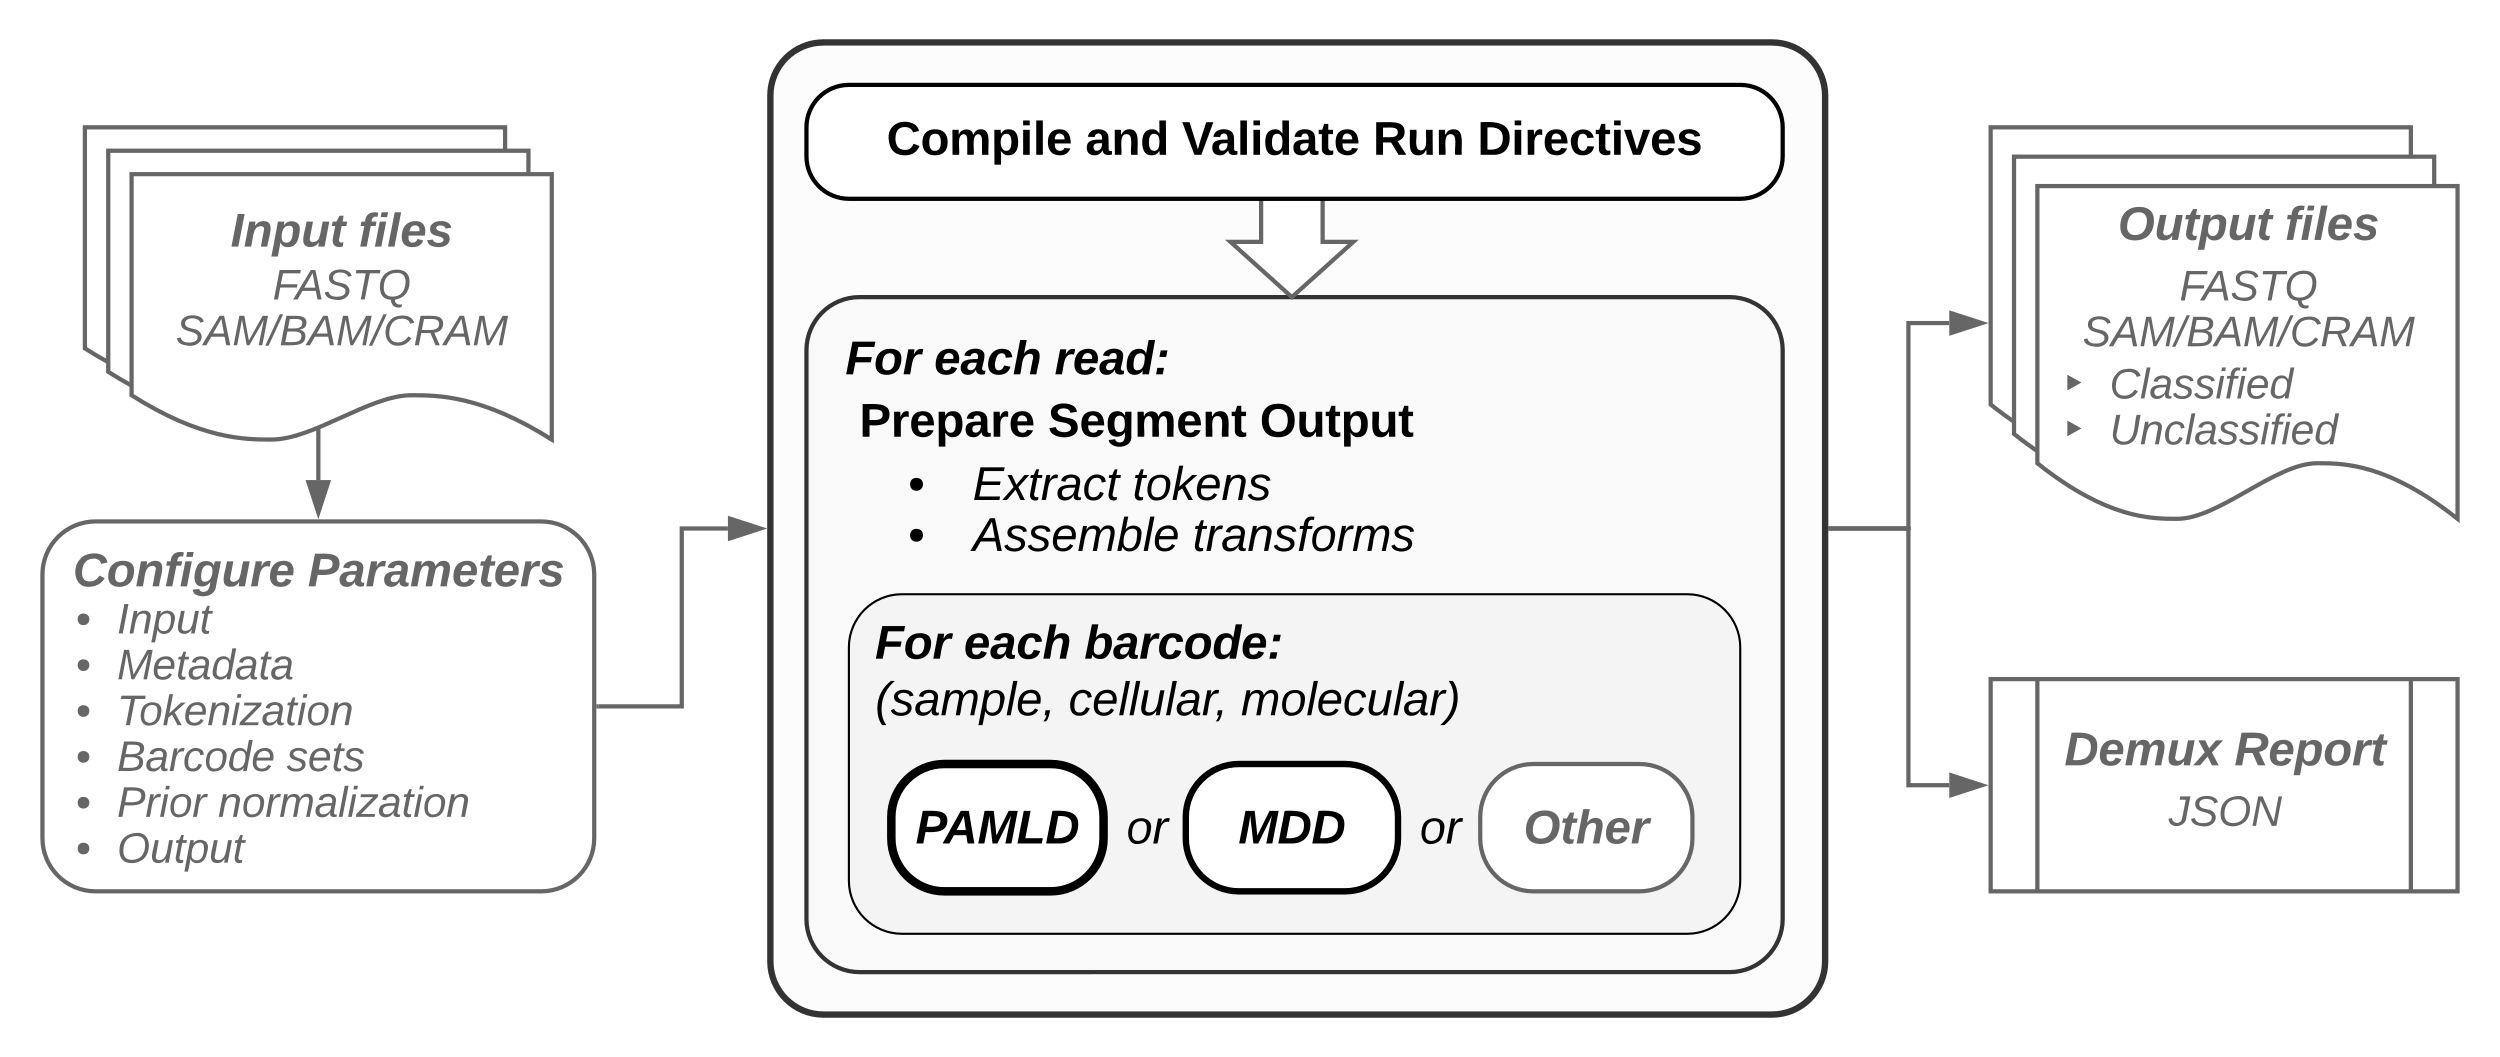 <svg xmlns="http://www.w3.org/2000/svg" xmlns:xlink="http://www.w3.org/1999/xlink" xmlns:lucid="lucid" width="1178" height="498.06"><g transform="translate(-400 -260)" lucid:page-tab-id="0_0"><path d="M763 305c0-13.8 11.2-25 25-25h447c13.8 0 25 11.2 25 25v408.06c0 13.8-11.2 25-25 25H788c-13.8 0-25-11.2-25-25z" stroke="#333" stroke-width="3" fill="#e5e5e5" fill-opacity=".1"/><path d="M780 425c0-13.8 11.2-25 25-25h410c13.8 0 25 11.2 25 25v268.06c0 13.8-11.2 25-25 25H805c-13.8 0-25-11.2-25-25z" stroke="#333" stroke-width="2" fill="#e5e5e5" fill-opacity=".1"/><use xlink:href="#a" transform="matrix(1,0,0,1,786,406) translate(0 30.378)"/><use xlink:href="#b" transform="matrix(1,0,0,1,786,406) translate(12.346 30.378)"/><use xlink:href="#c" transform="matrix(1,0,0,1,786,406) translate(54.198 30.378)"/><use xlink:href="#d" transform="matrix(1,0,0,1,786,406) translate(110.926 30.378)"/><path d="M800 565c0-13.8 11.2-25 25-25h370c13.8 0 25 11.2 25 25v110c0 13.8-11.2 25-25 25H825c-13.8 0-25-11.2-25-25z" stroke="#000" fill="#e5e5e5" fill-opacity=".2"/><use xlink:href="#e" transform="matrix(1,0,0,1,800,540) translate(0 30.378)"/><use xlink:href="#f" transform="matrix(1,0,0,1,800,540) translate(12.346 30.378)"/><use xlink:href="#c" transform="matrix(1,0,0,1,800,540) translate(54.198 30.378)"/><use xlink:href="#g" transform="matrix(1,0,0,1,800,540) translate(110.926 30.378)"/><use xlink:href="#h" transform="matrix(1,0,0,1,800,540) translate(0 57.044)"/><use xlink:href="#i" transform="matrix(1,0,0,1,800,540) translate(12.346 57.044)"/><use xlink:href="#j" transform="matrix(1,0,0,1,800,540) translate(103.519 57.044)"/><use xlink:href="#k" transform="matrix(1,0,0,1,800,540) translate(184.753 57.044)"/><path d="M440 320h198v125.05c-33.07-20.88-53.66-20.88-66.13-20.88-19.8 0-46.14 20.88-65.94 20.88-12.27 0-33.06 0-65.93-20.88z" stroke="#666" stroke-width="2" fill="#fff"/><path d="M451 331.03h198V456.1c-33.07-20.9-53.66-20.9-66.13-20.9-19.8 0-46.14 20.9-65.94 20.9-12.27 0-33.06 0-65.93-20.9z" stroke="#666" stroke-width="2" fill="#fff"/><path d="M462 342.07h198v125.05c-33.07-20.88-53.66-20.88-66.13-20.88-19.8 0-46.14 20.88-65.94 20.88-12.27 0-33.06 0-65.93-20.88z" stroke="#666" stroke-width="2" fill="#fff"/><use xlink:href="#l" transform="matrix(1,0,0,1,467,347.068) translate(41.685 29.144)"/><use xlink:href="#m" transform="matrix(1,0,0,1,467,347.068) translate(101.932 29.144)"/><use xlink:href="#n" transform="matrix(1,0,0,1,467,347.068) translate(61.472 54.033)"/><use xlink:href="#o" transform="matrix(1,0,0,1,467,347.068) translate(15.806 75.633)"/><path d="M550 463.1v23.1" stroke="#666" stroke-width="2" fill="none"/><path d="M551 463.14h-2v-.6l2-.85z" fill="#666"/><path d="M550 501.46l-4.64-14.26h9.28z" stroke="#666" stroke-width="2" fill="#666"/><path d="M420 530.7c0-13.8 11.2-25 25-25h210c13.8 0 25 11.2 25 25V655c0 13.8-11.2 25-25 25H445c-13.8 0-25-11.2-25-25z" stroke="#666" stroke-width="2" fill="#fff"/><use xlink:href="#p" transform="matrix(1,0,0,1,423.15,508.85) translate(11.167 27.428)"/><use xlink:href="#q" transform="matrix(1,0,0,1,423.15,508.85) translate(121.907 27.428)"/><use xlink:href="#r" transform="matrix(1,0,0,1,423.15,508.85) translate(12.5 49.65)"/><use xlink:href="#s" transform="matrix(1,0,0,1,423.15,508.85) translate(32 49.65)"/><use xlink:href="#r" transform="matrix(1,0,0,1,423.15,508.85) translate(12.5 71.25)"/><use xlink:href="#t" transform="matrix(1,0,0,1,423.15,508.85) translate(32 71.25)"/><use xlink:href="#r" transform="matrix(1,0,0,1,423.15,508.85) translate(12.5 92.85)"/><use xlink:href="#u" transform="matrix(1,0,0,1,423.15,508.85) translate(32 92.85)"/><use xlink:href="#r" transform="matrix(1,0,0,1,423.15,508.85) translate(12.5 114.45)"/><use xlink:href="#v" transform="matrix(1,0,0,1,423.15,508.85) translate(32 114.45)"/><use xlink:href="#w" transform="matrix(1,0,0,1,423.15,508.85) translate(111.944 114.45)"/><use xlink:href="#r" transform="matrix(1,0,0,1,423.15,508.85) translate(12.5 136.05)"/><use xlink:href="#x" transform="matrix(1,0,0,1,423.15,508.85) translate(32 136.05)"/><use xlink:href="#y" transform="matrix(1,0,0,1,423.15,508.85) translate(79.611 136.05)"/><use xlink:href="#r" transform="matrix(1,0,0,1,423.15,508.85) translate(12.5 157.65)"/><use xlink:href="#z" transform="matrix(1,0,0,1,423.15,508.85) translate(32 157.65)"/><path d="M1338 320h198v156.8c-33.07-26.2-53.66-26.2-66.13-26.2-19.8 0-46.14 26.2-65.94 26.2-12.27 0-33.06 0-65.93-26.2z" stroke="#666" stroke-width="2" fill="#fff"/><path d="M1349 333.83h198v156.8c-33.07-26.18-53.66-26.18-66.13-26.18-19.8 0-46.14 26.18-65.94 26.18-12.27 0-33.06 0-65.93-26.18z" stroke="#666" stroke-width="2" fill="#fff"/><path d="M1360 347.67h198v156.8c-33.07-26.2-53.66-26.2-66.13-26.2-19.8 0-46.14 26.2-65.94 26.2-12.27 0-33.06 0-65.93-26.2z" stroke="#666" stroke-width="2" fill="#fff"/><use xlink:href="#A" transform="matrix(1,0,0,1,1360,347.67) translate(37.957 25.378)"/><use xlink:href="#m" transform="matrix(1,0,0,1,1360,347.67) translate(116.66 25.378)"/><use xlink:href="#n" transform="matrix(1,0,0,1,1360,347.67) translate(66.972 53.9)"/><use xlink:href="#B" transform="matrix(1,0,0,1,1360,347.67) translate(21.306 75.5)"/><use xlink:href="#C" transform="matrix(1,0,0,1,1360,347.67) translate(11.111 100.1)"/><use xlink:href="#D" transform="matrix(1,0,0,1,1360,347.67) translate(34 100.1)"/><use xlink:href="#C" transform="matrix(1,0,0,1,1360,347.67) translate(11.111 121.7)"/><use xlink:href="#E" transform="matrix(1,0,0,1,1360,347.67) translate(34 121.7)"/><path d="M1338 580h220v100h-220z" stroke="#666" stroke-width="2" fill="#fff"/><path d="M1360 580v100m176-100v100" stroke="#666" stroke-width="2" fill="none"/><g><use xlink:href="#F" transform="matrix(1,0,0,1,1370.5,585) translate(2.259 35.628)"/><use xlink:href="#G" transform="matrix(1,0,0,1,1370.5,585) translate(82.383 35.628)"/><use xlink:href="#H" transform="matrix(1,0,0,1,1370.5,585) translate(51.361 64.15)"/></g><path d="M820 645c0-13.8 11.2-25 25-25h50c13.8 0 25 11.2 25 25v10c0 13.8-11.2 25-25 25h-50c-13.8 0-25-11.2-25-25z" stroke="#000" stroke-width="4" fill="#fff"/><g><use xlink:href="#I" transform="matrix(1,0,0,1,820,620) translate(11.451 37.444)"/></g><path d="M1262.5 509.03h36.75v-96.8h19.25" stroke="#666" stroke-width="2" fill="none"/><path d="M1262.53 510.03h-1.03v-2h1.03z" fill="#666"/><path d="M1333.76 412.23l-14.26 4.64v-9.27z" stroke="#666" stroke-width="2" fill="#666"/><path d="M920.54 629.02h40v47.34h-40z" stroke="#000" stroke-opacity="0" stroke-width="2" fill="#fff" fill-opacity="0"/><g><use xlink:href="#J" transform="matrix(1,0,0,1,925.538,634.023) translate(5.154 23.444)"/></g><path d="M1058.74 629.02h40v47.34h-40z" stroke="#000" stroke-opacity="0" stroke-width="2" fill="#fff" fill-opacity="0"/><g><use xlink:href="#J" transform="matrix(1,0,0,1,1063.739,634.023) translate(5.154 23.444)"/></g><path d="M1262.5 509.03h36.75V630h19.25" stroke="#666" stroke-width="2" fill="none"/><path d="M1262.53 510.03h-1.03v-2h1.03z" fill="#666"/><path d="M1333.76 630l-14.26 4.64v-9.28z" stroke="#666" stroke-width="2" fill="#666"/><path d="M958.74 645c0-13.8 11.2-25 25-25h50c13.8 0 25 11.2 25 25v10c0 13.8-11.2 25-25 25h-50c-13.8 0-25-11.2-25-25z" stroke="#000" stroke-width="3" fill="#fff"/><g><use xlink:href="#K" transform="matrix(1,0,0,1,958.739,620) translate(24.784 37.444)"/></g><path d="M1097.48 645c0-13.8 11.2-25 25-25h50c13.8 0 25 11.2 25 25v10c0 13.8-11.2 25-25 25h-50c-13.8 0-25-11.2-25-25z" stroke="#666" stroke-width="2" fill="#fff"/><g><use xlink:href="#L" transform="matrix(1,0,0,1,1097.478,620) translate(20.432 37.444)"/></g><path d="M800 440h271.67v93.48H800z" fill="#fff" fill-opacity="0"/><g><use xlink:href="#M" transform="matrix(1,0,0,1,805,445) translate(0 20.778)"/><use xlink:href="#N" transform="matrix(1,0,0,1,805,445) translate(88.827 20.778)"/><use xlink:href="#O" transform="matrix(1,0,0,1,805,445) translate(188.642 20.778)"/><use xlink:href="#P" transform="matrix(1,0,0,1,805,445) translate(22.778 50.594)"/><use xlink:href="#Q" transform="matrix(1,0,0,1,805,445) translate(53.333 50.594)"/><use xlink:href="#R" transform="matrix(1,0,0,1,805,445) translate(128.58 50.594)"/><use xlink:href="#P" transform="matrix(1,0,0,1,805,445) translate(22.778 74.594)"/><use xlink:href="#S" transform="matrix(1,0,0,1,805,445) translate(53.333 74.594)"/><use xlink:href="#T" transform="matrix(1,0,0,1,805,445) translate(156.914 74.594)"/></g><path d="M682 592.85h39.25v-83.82H743" stroke="#666" stroke-width="2" fill="none"/><path d="M682.03 593.85H681v-2h1.03z" fill="#666"/><path d="M758.27 509.03L744 513.67v-9.27z" stroke="#666" stroke-width="2" fill="#666"/><g><path d="M1023.22 340v33.96h14.47L1008.73 400l-28.95-26.04h14.46V340z" stroke="#666" stroke-width="2" fill="#fff"/></g><path d="M780 320c0-11.05 8.95-20 20-20h420c11.05 0 20 8.95 20 20v13.67c0 11.04-8.95 20-20 20H800c-11.05 0-20-8.96-20-20z" stroke="#000" stroke-width="2" fill="#fff"/><g><use xlink:href="#U" transform="matrix(1,0,0,1,780,300) translate(37.778 32.944)"/><use xlink:href="#V" transform="matrix(1,0,0,1,780,300) translate(131.42 32.944)"/><use xlink:href="#W" transform="matrix(1,0,0,1,780,300) translate(176.975 32.944)"/><use xlink:href="#X" transform="matrix(1,0,0,1,780,300) translate(266.975 32.944)"/><use xlink:href="#Y" transform="matrix(1,0,0,1,780,300) translate(316.173 32.944)"/></g><defs><path d="M98-208l-15 77h118l-8 40H76L58 0H6l48-248h174l-8 40H98" id="Z"/><path d="M124-194c51 0 84 22 84 74C207-44 167 4 94 4 43 4 11-23 11-74c0-74 41-120 113-120zM99-30c46 0 58-42 58-86 0-27-11-44-37-44-44 0-55 40-57 84-1 27 10 45 36 46" id="aa"/><path d="M84-151c13-25 34-51 72-40l-8 41C67-170 71-64 56 0H6l36-190h47" id="ab"/><g id="b"><use transform="matrix(0.062,0,0,0.062,0,0)" xlink:href="#Z"/><use transform="matrix(0.062,0,0,0.062,13.519,0)" xlink:href="#aa"/><use transform="matrix(0.062,0,0,0.062,27.037,0)" xlink:href="#ab"/></g><path d="M114-194c63-2 87 48 72 110H63c-3 28 1 55 31 54 21-1 32-13 37-29l44 13C160-14 137 4 91 4 41 4 11-22 11-73c0-71 33-119 103-121zm30 77c14-47-50-61-67-22-3 6-6 13-8 22h75" id="ac"/><path d="M166-52c-4 17 5 29 24 23l-3 27c-30 11-74 1-67-34C105-15 91 4 56 4 23 4 3-15 2-49c0-64 63-67 128-67 10-22 3-53-29-45-13 3-22 10-25 24l-46-5c5-64 156-77 153 0-1 33-11 60-17 90zM97-88c-44-9-64 57-19 57 31 0 42-28 47-57H97" id="ad"/><path d="M67-101c-8 29-7 73 27 71 23-2 32-16 39-37l48 9C170-19 141 4 91 4 36 4 7-28 12-86c6-75 61-124 140-103 26 7 40 29 43 59l-50 4c-1-20-9-34-29-34-35 0-41 29-49 59" id="ae"/><path d="M150-105c8-23 8-54-22-51-68 7-54 98-72 156H6l50-261h50L85-158c15-20 33-36 66-36 95 0 34 128 28 194h-49" id="af"/><g id="c"><use transform="matrix(0.062,0,0,0.062,0,0)" xlink:href="#ac"/><use transform="matrix(0.062,0,0,0.062,12.346,0)" xlink:href="#ad"/><use transform="matrix(0.062,0,0,0.062,24.691,0)" xlink:href="#ae"/><use transform="matrix(0.062,0,0,0.062,37.037,0)" xlink:href="#af"/></g><path d="M132-28C118-9 101 4 69 4 30 4 10-23 10-62c0-70 24-129 92-132 31-1 47 14 56 35l19-102h49L179 0h-49zM62-69c0 22 7 39 29 39 45-2 54-45 57-90 2-27-10-40-33-40-44 0-53 48-53 91" id="ag"/><path d="M41-132l10-50h51l-10 50H41zM16 0l9-49h51L66 0H16" id="ah"/><g id="d"><use transform="matrix(0.062,0,0,0.062,0,0)" xlink:href="#ab"/><use transform="matrix(0.062,0,0,0.062,8.642,0)" xlink:href="#ac"/><use transform="matrix(0.062,0,0,0.062,20.988,0)" xlink:href="#ad"/><use transform="matrix(0.062,0,0,0.062,33.333,0)" xlink:href="#ag"/><use transform="matrix(0.062,0,0,0.062,46.852,0)" xlink:href="#ah"/></g><g id="f"><use transform="matrix(0.062,0,0,0.062,0,0)" xlink:href="#Z"/><use transform="matrix(0.062,0,0,0.062,13.519,0)" xlink:href="#aa"/><use transform="matrix(0.062,0,0,0.062,27.037,0)" xlink:href="#ab"/></g><path d="M87-160c15-17 32-34 63-34 99 1 59 172-1 192-36 12-78 0-87-29L54 0H6l52-261h49zm71 38c0-24-5-37-29-37-46 0-55 46-57 89-1 25 12 40 35 40 44 0 51-50 51-92" id="ai"/><g id="g"><use transform="matrix(0.062,0,0,0.062,0,0)" xlink:href="#ai"/><use transform="matrix(0.062,0,0,0.062,13.519,0)" xlink:href="#ad"/><use transform="matrix(0.062,0,0,0.062,25.864,0)" xlink:href="#ab"/><use transform="matrix(0.062,0,0,0.062,34.506,0)" xlink:href="#ae"/><use transform="matrix(0.062,0,0,0.062,46.852,0)" xlink:href="#aa"/><use transform="matrix(0.062,0,0,0.062,60.37,0)" xlink:href="#ag"/><use transform="matrix(0.062,0,0,0.062,73.889,0)" xlink:href="#ac"/><use transform="matrix(0.062,0,0,0.062,86.235,0)" xlink:href="#ah"/></g><path d="M17-49c1-102 45-165 103-212h30C92-210 49-145 49-46 49 4 63 43 85 75H54C30 43 18 2 17-49" id="aj"/><path d="M55-144c13 50 104 24 104 88C159 21 15 23 1-39l26-10c6 40 102 42 102-4-13-50-104-23-104-87 0-71 143-71 148-8l-29 4c-5-35-85-37-89 0" id="ak"/><path d="M165-48c-4 18 1 34 23 27l-3 20c-29 8-62 0-52-35h-2C116-14 99 4 63 4 30 4 8-16 8-49c0-68 71-67 138-67 10-26 0-56-31-54-26 1-42 9-47 31l-32-5c8-67 160-71 144 15-5 28-9 54-15 81zM42-50c3 52 80 24 89-6 7-12 7-24 11-38-47 1-103-4-100 44" id="al"/><path d="M248-111c6-24 9-61-24-58-72 9-57 108-77 169h-31l26-142c3-37-50-30-64-10C52-115 50-51 37 0H6l36-190h30c-1 10-6 24-4 32 13-43 101-52 105 5 13-22 29-41 61-41 90 0 28 129 23 194h-31" id="am"/><path d="M67-162c32-53 139-36 121 50C175-51 163 2 97 4 68 4 52-11 42-31 38 6 28 39 22 75H-9l50-265h29c-1 10 0 20-3 28zm89 36c0-26-10-43-35-43-54 0-67 50-69 103-1 29 14 45 42 46 53 0 62-58 62-106" id="an"/><path d="M6 0l50-261h32L37 0H6" id="ao"/><path d="M111-194c62-3 86 47 72 106H45c-7 38 6 69 45 68 27-1 43-14 53-32l24 11C152-15 129 4 87 4 38 3 12-23 12-71c0-70 32-119 99-123zm44 81c14-66-71-72-95-28-4 8-8 17-11 28h106" id="ap"/><path d="M58-38C53-5 46 26 28 46H7C19 32 27 18 32 0H17l7-38h34" id="aq"/><g id="i"><use transform="matrix(0.062,0,0,0.062,0,0)" xlink:href="#aj"/><use transform="matrix(0.062,0,0,0.062,7.346,0)" xlink:href="#ak"/><use transform="matrix(0.062,0,0,0.062,18.457,0)" xlink:href="#al"/><use transform="matrix(0.062,0,0,0.062,30.802,0)" xlink:href="#am"/><use transform="matrix(0.062,0,0,0.062,49.259,0)" xlink:href="#an"/><use transform="matrix(0.062,0,0,0.062,61.605,0)" xlink:href="#ao"/><use transform="matrix(0.062,0,0,0.062,66.481,0)" xlink:href="#ap"/><use transform="matrix(0.062,0,0,0.062,78.827,0)" xlink:href="#aq"/></g><path d="M44-68c0 29 11 47 38 47 30 0 42-19 51-41l28 9C148-21 126 4 82 4 31 4 10-29 12-85c3-77 74-140 146-93 12 8 15 23 18 40l-31 5c-1-22-13-36-36-36-52 0-65 49-65 101" id="ar"/><path d="M67 3c-93-2-31-127-26-193h32L48-50c-3 39 53 32 70 12 30-34 30-101 43-152h32L157 0h-30c1-10 6-24 4-33-14 20-29 37-64 36" id="as"/><path d="M66-151c12-25 30-51 66-40l-6 26C45-176 58-65 38 0H6l36-190h30" id="at"/><g id="j"><use transform="matrix(0.062,0,0,0.062,0,0)" xlink:href="#ar"/><use transform="matrix(0.062,0,0,0.062,11.111,0)" xlink:href="#ap"/><use transform="matrix(0.062,0,0,0.062,23.457,0)" xlink:href="#ao"/><use transform="matrix(0.062,0,0,0.062,28.333,0)" xlink:href="#ao"/><use transform="matrix(0.062,0,0,0.062,33.21,0)" xlink:href="#as"/><use transform="matrix(0.062,0,0,0.062,45.556,0)" xlink:href="#ao"/><use transform="matrix(0.062,0,0,0.062,50.432,0)" xlink:href="#al"/><use transform="matrix(0.062,0,0,0.062,62.778,0)" xlink:href="#at"/><use transform="matrix(0.062,0,0,0.062,68.889,0)" xlink:href="#aq"/></g><path d="M30-147c31-64 166-65 159 27C183-49 158 1 86 4 9 8 1-88 30-147zM88-20c53 0 68-48 68-100 0-31-11-51-44-50-52 1-68 46-68 97 0 32 13 53 44 53" id="au"/><path d="M98-137C97-35 54 29-4 75h-31C23 23 67-41 67-140c0-50-15-89-37-121h31c24 32 36 73 37 124" id="av"/><g id="k"><use transform="matrix(0.062,0,0,0.062,0,0)" xlink:href="#am"/><use transform="matrix(0.062,0,0,0.062,18.457,0)" xlink:href="#au"/><use transform="matrix(0.062,0,0,0.062,30.802,0)" xlink:href="#ao"/><use transform="matrix(0.062,0,0,0.062,35.679,0)" xlink:href="#ap"/><use transform="matrix(0.062,0,0,0.062,48.025,0)" xlink:href="#ar"/><use transform="matrix(0.062,0,0,0.062,59.136,0)" xlink:href="#as"/><use transform="matrix(0.062,0,0,0.062,71.481,0)" xlink:href="#ao"/><use transform="matrix(0.062,0,0,0.062,76.358,0)" xlink:href="#al"/><use transform="matrix(0.062,0,0,0.062,88.704,0)" xlink:href="#at"/><use transform="matrix(0.062,0,0,0.062,96.049,0)" xlink:href="#av"/></g><path fill="#666" d="M6 0l48-248h52L58 0H6" id="aw"/><path fill="#666" d="M151-194c95 0 34 128 28 194h-49l25-134c0-29-45-25-59-9C67-111 69-48 56 0H6l36-190h47l-4 32c15-20 33-36 66-36" id="ax"/><path fill="#666" d="M156-122c2-23-7-37-28-37-47 0-58 44-58 89 0 24 12 40 36 40 43 0 47-49 50-92zM-8 75l50-265h48c0 10-3 24-3 30 22-50 127-45 121 29-6 73-21 135-92 135-29 0-46-14-55-35L41 75H-8" id="ay"/><path fill="#666" d="M69 3c-96 0-34-126-28-193h49L65-57c6 42 62 18 71-6 14-38 17-86 28-127h50L178 0h-47c0-11 4-26 3-33-14 20-30 37-65 36" id="az"/><path fill="#666" d="M72-63c-8 23 5 39 32 30L98-1C54 14 12-6 23-64l18-93H15l7-33h28l24-45h31l-8 45h35l-6 33H90" id="aA"/><g id="l"><use transform="matrix(0.062,0,0,0.062,0,0)" xlink:href="#aw"/><use transform="matrix(0.062,0,0,0.062,6.173,0)" xlink:href="#ax"/><use transform="matrix(0.062,0,0,0.062,19.691,0)" xlink:href="#ay"/><use transform="matrix(0.062,0,0,0.062,33.21,0)" xlink:href="#az"/><use transform="matrix(0.062,0,0,0.062,46.728,0)" xlink:href="#aA"/></g><path fill="#666" d="M93-157L62 0H13l31-157H16l6-33h28c2-54 40-81 100-68l-6 32c-29-8-44 9-45 36h38l-7 33H93" id="aB"/><path fill="#666" d="M50-224l7-37h49l-7 37H50zM6 0l37-190h49L55 0H6" id="aC"/><path fill="#666" d="M6 0l51-261h49L55 0H6" id="aD"/><path fill="#666" d="M114-194c63-2 87 48 72 110H63c-3 28 1 55 31 54 21-1 32-13 37-29l44 13C160-14 137 4 91 4 41 4 11-22 11-73c0-71 33-119 103-121zm30 77c14-47-50-61-67-22-3 6-6 13-8 22h75" id="aE"/><path fill="#666" d="M144-137c-1-29-70-35-71-2 16 41 103 10 103 80C176 9 79 16 32-9 18-17 9-31 4-48l44-6c3 32 80 36 82 1-15-42-103-11-103-82 0-77 157-79 161-8" id="aF"/><g id="m"><use transform="matrix(0.062,0,0,0.062,0,0)" xlink:href="#aB"/><use transform="matrix(0.062,0,0,0.062,7.346,0)" xlink:href="#aC"/><use transform="matrix(0.062,0,0,0.062,13.519,0)" xlink:href="#aD"/><use transform="matrix(0.062,0,0,0.062,19.691,0)" xlink:href="#aE"/><use transform="matrix(0.062,0,0,0.062,32.037,0)" xlink:href="#aF"/></g><path fill="#666" d="M87-220l-18 92h140l-5 28H64L45 0H11l48-248h178l-5 28H87" id="aG"/><path fill="#666" d="M187 0l-14-72H61L19 0h-37l149-248h38L221 0h-34zm-19-99l-22-123L76-99h92" id="aH"/><path fill="#666" d="M194-120c59 52 2 134-86 124-53-6-90-18-98-63l31-7c8 30 29 43 70 43 46 0 84-17 71-62-32-43-135-20-137-98-3-89 178-90 191-16l-30 9c-8-48-127-53-127 5 0 53 81 35 115 65" id="aI"/><path fill="#666" d="M151-220L108 0H75l42-220H32l6-28h203l-5 28h-85" id="aJ"/><path fill="#666" d="M24-61C-1-165 59-251 163-251c67 1 105 36 105 101 0 88-46 140-124 152 2 33 24 47 60 39l-3 23c-50 15-89-11-89-61-46-3-79-26-88-64zm210-73c6-55-18-91-72-90-77 1-111 51-111 125 0 49 24 75 73 75 72 0 103-45 110-110" id="aK"/><g id="n"><use transform="matrix(0.056,0,0,0.056,0,0)" xlink:href="#aG"/><use transform="matrix(0.056,0,0,0.056,10.667,0)" xlink:href="#aH"/><use transform="matrix(0.056,0,0,0.056,24,0)" xlink:href="#aI"/><use transform="matrix(0.056,0,0,0.056,37.333,0)" xlink:href="#aJ"/><use transform="matrix(0.056,0,0,0.056,49.5,0)" xlink:href="#aK"/></g><path fill="#666" d="M222 0l43-216c-8 16-17 34-26 49L143 0h-22L81-216 41 0H11l48-248h42l38 208 116-208h45L252 0h-30" id="aL"/><path fill="#666" d="M-20 4l123-265h28L8 4h-28" id="aM"/><path fill="#666" d="M219-77C219 17 104-2 11 0l48-248c73 2 169-15 169 57 0 38-24 54-60 60 29 5 51 21 51 54zm-26-111c0-44-62-31-105-33l-16 79c55 0 121 9 121-46zm-7 110c-1-49-69-36-119-38L50-27c61-1 137 12 136-51" id="aN"/><path fill="#666" d="M125-24c46 0 70-25 89-51l25 16C214-24 183 4 123 4 8 4-5-146 60-208c32-50 158-61 191-5 5 7 9 14 11 22l-32 10c-9-28-33-43-69-43-74 0-108 51-108 125 0 46 24 75 72 75" id="aO"/><path fill="#666" d="M249-183c0 48-29 72-75 77L221 0h-36l-43-103H65L45 0H11l48-248c83 2 190-17 190 65zm-34 3c0-55-74-39-127-41l-18 92c63-1 145 13 145-51" id="aP"/><g id="o"><use transform="matrix(0.056,0,0,0.056,0,0)" xlink:href="#aI"/><use transform="matrix(0.056,0,0,0.056,13.333,0)" xlink:href="#aH"/><use transform="matrix(0.056,0,0,0.056,26.667,0)" xlink:href="#aL"/><use transform="matrix(0.056,0,0,0.056,43.278,0)" xlink:href="#aM"/><use transform="matrix(0.056,0,0,0.056,48.833,0)" xlink:href="#aN"/><use transform="matrix(0.056,0,0,0.056,62.167,0)" xlink:href="#aH"/><use transform="matrix(0.056,0,0,0.056,75.5,0)" xlink:href="#aL"/><use transform="matrix(0.056,0,0,0.056,92.111,0)" xlink:href="#aM"/><use transform="matrix(0.056,0,0,0.056,97.667,0)" xlink:href="#aO"/><use transform="matrix(0.056,0,0,0.056,112.056,0)" xlink:href="#aP"/><use transform="matrix(0.056,0,0,0.056,126.444,0)" xlink:href="#aH"/><use transform="matrix(0.056,0,0,0.056,139.778,0)" xlink:href="#aL"/></g><path fill="#666" d="M161-211c-63 0-91 46-91 110 0 39 17 65 58 64 38-1 60-20 74-45l40 20C220-23 184 0 125 4 9 13-10-144 57-208c33-50 166-62 196-1 4 8 9 18 11 27l-48 12c-6-24-25-41-55-41" id="aQ"/><path fill="#666" d="M124-194c51 0 84 22 84 74C207-44 167 4 94 4 43 4 11-23 11-74c0-74 41-120 113-120zM99-30c46 0 58-42 58-86 0-27-11-44-37-44-44 0-55 40-57 84-1 27 10 45 36 46" id="aR"/><path fill="#666" d="M45-171c29-32 103-29 114 14 2-11 5-23 8-33h47L176-2c-3 70-92 96-155 64C9 56 1 42-1 25l50-5c2 28 48 27 63 11 13-13 20-45 21-66-13 20-30 35-62 36-87 3-60-134-26-172zM94-35c41-3 55-43 55-86 0-24-12-39-35-39-43 0-51 48-51 90 0 22 9 37 31 35" id="aS"/><path fill="#666" d="M84-151c13-25 34-51 72-40l-8 41C67-170 71-64 56 0H6l36-190h47" id="aT"/><g id="p"><use transform="matrix(0.062,0,0,0.062,0,0)" xlink:href="#aQ"/><use transform="matrix(0.062,0,0,0.062,15.988,0)" xlink:href="#aR"/><use transform="matrix(0.062,0,0,0.062,29.506,0)" xlink:href="#ax"/><use transform="matrix(0.062,0,0,0.062,43.025,0)" xlink:href="#aB"/><use transform="matrix(0.062,0,0,0.062,50.37,0)" xlink:href="#aC"/><use transform="matrix(0.062,0,0,0.062,56.543,0)" xlink:href="#aS"/><use transform="matrix(0.062,0,0,0.062,70.062,0)" xlink:href="#az"/><use transform="matrix(0.062,0,0,0.062,83.58,0)" xlink:href="#aT"/><use transform="matrix(0.062,0,0,0.062,92.222,0)" xlink:href="#aE"/></g><path fill="#666" d="M241-173c-1 82-78 91-166 86L58 0H6l48-248c87 0 188-12 187 75zm-53 2c0-43-48-36-90-36l-15 80c50 0 105 7 105-44" id="aU"/><path fill="#666" d="M166-52c-4 17 5 29 24 23l-3 27c-30 11-74 1-67-34C105-15 91 4 56 4 23 4 3-15 2-49c0-64 63-67 128-67 10-22 3-53-29-45-13 3-22 10-25 24l-46-5c5-64 156-77 153 0-1 33-11 60-17 90zM97-88c-44-9-64 57-19 57 31 0 42-28 47-57H97" id="aV"/><path fill="#666" d="M255-194c90 0 29 129 24 194h-49l25-136c-7-39-53-14-60 9-12 38-18 85-28 127h-49l25-136c2-29-39-23-50-7C69-108 68-47 56 0H6l36-190h48c-1 10-6 24-4 32 12-20 27-36 57-36s46 15 50 41c14-21 29-41 62-41" id="aW"/><g id="q"><use transform="matrix(0.062,0,0,0.062,0,0)" xlink:href="#aU"/><use transform="matrix(0.062,0,0,0.062,14.815,0)" xlink:href="#aV"/><use transform="matrix(0.062,0,0,0.062,27.16,0)" xlink:href="#aT"/><use transform="matrix(0.062,0,0,0.062,35.802,0)" xlink:href="#aV"/><use transform="matrix(0.062,0,0,0.062,48.148,0)" xlink:href="#aW"/><use transform="matrix(0.062,0,0,0.062,67.901,0)" xlink:href="#aE"/><use transform="matrix(0.062,0,0,0.062,80.247,0)" xlink:href="#aA"/><use transform="matrix(0.062,0,0,0.062,87.593,0)" xlink:href="#aE"/><use transform="matrix(0.062,0,0,0.062,99.938,0)" xlink:href="#aT"/><use transform="matrix(0.062,0,0,0.062,108.58,0)" xlink:href="#aF"/></g><path fill="#666" d="M65-168c29 0 50 18 50 48S94-70 65-70c-30 0-48-21-48-50s19-48 48-48" id="aX"/><use transform="matrix(0.056,0,0,0.056,0,0)" xlink:href="#aX" id="r"/><path fill="#666" d="M14 0l48-248h34L48 0H14" id="aY"/><path fill="#666" d="M67-158c22-48 132-52 116 29L158 0h-32l25-140c3-38-53-32-70-12C52-117 51-52 38 0H6l36-190h30" id="aZ"/><path fill="#666" d="M67-162c32-53 139-36 121 50C175-51 163 2 97 4 68 4 52-11 42-31 38 6 28 39 22 75H-9l50-265h29c-1 10 0 20-3 28zm89 36c0-26-10-43-35-43-54 0-67 50-69 103-1 29 14 45 42 46 53 0 62-58 62-106" id="ba"/><path fill="#666" d="M67 3c-93-2-31-127-26-193h32L48-50c-3 39 53 32 70 12 30-34 30-101 43-152h32L157 0h-30c1-10 6-24 4-33-14 20-29 37-64 36" id="bb"/><path fill="#666" d="M51-54c-9 22 5 41 31 30L79-1C43 14 10-4 19-52l22-115H19l5-23h22l19-43h21l-9 43h35l-4 23H73" id="bc"/><g id="s"><use transform="matrix(0.056,0,0,0.056,0,0)" xlink:href="#aY"/><use transform="matrix(0.056,0,0,0.056,5.556,0)" xlink:href="#aZ"/><use transform="matrix(0.056,0,0,0.056,16.667,0)" xlink:href="#ba"/><use transform="matrix(0.056,0,0,0.056,27.778,0)" xlink:href="#bb"/><use transform="matrix(0.056,0,0,0.056,38.889,0)" xlink:href="#bc"/></g><path fill="#666" d="M111-194c62-3 86 47 72 106H45c-7 38 6 69 45 68 27-1 43-14 53-32l24 11C152-15 129 4 87 4 38 3 12-23 12-71c0-70 32-119 99-123zm44 81c14-66-71-72-95-28-4 8-8 17-11 28h106" id="bd"/><path fill="#666" d="M165-48c-4 18 1 34 23 27l-3 20c-29 8-62 0-52-35h-2C116-14 99 4 63 4 30 4 8-16 8-49c0-68 71-67 138-67 10-26 0-56-31-54-26 1-42 9-47 31l-32-5c8-67 160-71 144 15-5 28-9 54-15 81zM42-50c3 52 80 24 89-6 7-12 7-24 11-38-47 1-103-4-100 44" id="be"/><path fill="#666" d="M133-28C103 26-5 8 13-77c13-62 24-115 90-117 29-1 46 15 56 35l19-102h32L160 0h-30zM45-64c-2 27 10 43 35 43 54-1 69-50 69-103 0-29-15-46-42-46-53-1-58 58-62 106" id="bf"/><g id="t"><use transform="matrix(0.056,0,0,0.056,0,0)" xlink:href="#aL"/><use transform="matrix(0.056,0,0,0.056,16.611,0)" xlink:href="#bd"/><use transform="matrix(0.056,0,0,0.056,27.722,0)" xlink:href="#bc"/><use transform="matrix(0.056,0,0,0.056,33.278,0)" xlink:href="#be"/><use transform="matrix(0.056,0,0,0.056,44.389,0)" xlink:href="#bf"/><use transform="matrix(0.056,0,0,0.056,55.5,0)" xlink:href="#be"/><use transform="matrix(0.056,0,0,0.056,66.611,0)" xlink:href="#bc"/><use transform="matrix(0.056,0,0,0.056,72.167,0)" xlink:href="#be"/></g><path fill="#666" d="M30-147c31-64 166-65 159 27C183-49 158 1 86 4 9 8 1-88 30-147zM88-20c53 0 68-48 68-100 0-31-11-51-44-50-52 1-68 46-68 97 0 32 13 53 44 53" id="bg"/><path fill="#666" d="M127 0L80-88 50-66 37 0H6l51-261h31L57-100l99-90h39l-93 82L161 0h-34" id="bh"/><path fill="#666" d="M50-231l6-30h32l-6 30H50zM6 0l37-190h31L37 0H6" id="bi"/><path fill="#666" d="M-8 0l5-24 140-142H31l5-24h145l-5 24L36-24h119l-5 24H-8" id="bj"/><g id="u"><use transform="matrix(0.056,0,0,0.056,0,0)" xlink:href="#aJ"/><use transform="matrix(0.056,0,0,0.056,10.333,0)" xlink:href="#bg"/><use transform="matrix(0.056,0,0,0.056,21.444,0)" xlink:href="#bh"/><use transform="matrix(0.056,0,0,0.056,31.444,0)" xlink:href="#bd"/><use transform="matrix(0.056,0,0,0.056,42.556,0)" xlink:href="#aZ"/><use transform="matrix(0.056,0,0,0.056,53.667,0)" xlink:href="#bi"/><use transform="matrix(0.056,0,0,0.056,58.056,0)" xlink:href="#bj"/><use transform="matrix(0.056,0,0,0.056,68.056,0)" xlink:href="#be"/><use transform="matrix(0.056,0,0,0.056,79.167,0)" xlink:href="#bc"/><use transform="matrix(0.056,0,0,0.056,84.722,0)" xlink:href="#bi"/><use transform="matrix(0.056,0,0,0.056,89.111,0)" xlink:href="#bg"/><use transform="matrix(0.056,0,0,0.056,100.222,0)" xlink:href="#aZ"/></g><path fill="#666" d="M66-151c12-25 30-51 66-40l-6 26C45-176 58-65 38 0H6l36-190h30" id="bk"/><path fill="#666" d="M44-68c0 29 11 47 38 47 30 0 42-19 51-41l28 9C148-21 126 4 82 4 31 4 10-29 12-85c3-77 74-140 146-93 12 8 15 23 18 40l-31 5c-1-22-13-36-36-36-52 0-65 49-65 101" id="bl"/><g id="v"><use transform="matrix(0.056,0,0,0.056,0,0)" xlink:href="#aN"/><use transform="matrix(0.056,0,0,0.056,13.333,0)" xlink:href="#be"/><use transform="matrix(0.056,0,0,0.056,24.444,0)" xlink:href="#bk"/><use transform="matrix(0.056,0,0,0.056,31.056,0)" xlink:href="#bl"/><use transform="matrix(0.056,0,0,0.056,41.056,0)" xlink:href="#bg"/><use transform="matrix(0.056,0,0,0.056,52.167,0)" xlink:href="#bf"/><use transform="matrix(0.056,0,0,0.056,63.278,0)" xlink:href="#bd"/></g><path fill="#666" d="M55-144c13 50 104 24 104 88C159 21 15 23 1-39l26-10c6 40 102 42 102-4-13-50-104-23-104-87 0-71 143-71 148-8l-29 4c-5-35-85-37-89 0" id="bm"/><g id="w"><use transform="matrix(0.056,0,0,0.056,0,0)" xlink:href="#bm"/><use transform="matrix(0.056,0,0,0.056,10,0)" xlink:href="#bd"/><use transform="matrix(0.056,0,0,0.056,21.111,0)" xlink:href="#bc"/><use transform="matrix(0.056,0,0,0.056,26.667,0)" xlink:href="#bm"/></g><path fill="#666" d="M238-179c0 84-86 86-175 82L45 0H11l48-248c82 0 179-12 179 69zm-34 1c0-53-64-42-116-43l-19 98c63 0 135 9 135-55" id="bn"/><g id="x"><use transform="matrix(0.056,0,0,0.056,0,0)" xlink:href="#bn"/><use transform="matrix(0.056,0,0,0.056,13.333,0)" xlink:href="#bk"/><use transform="matrix(0.056,0,0,0.056,19.944,0)" xlink:href="#bi"/><use transform="matrix(0.056,0,0,0.056,24.333,0)" xlink:href="#bg"/><use transform="matrix(0.056,0,0,0.056,35.444,0)" xlink:href="#bk"/></g><path fill="#666" d="M248-111c6-24 9-61-24-58-72 9-57 108-77 169h-31l26-142c3-37-50-30-64-10C52-115 50-51 37 0H6l36-190h30c-1 10-6 24-4 32 13-43 101-52 105 5 13-22 29-41 61-41 90 0 28 129 23 194h-31" id="bo"/><path fill="#666" d="M6 0l50-261h32L37 0H6" id="bp"/><g id="y"><use transform="matrix(0.056,0,0,0.056,0,0)" xlink:href="#aZ"/><use transform="matrix(0.056,0,0,0.056,11.111,0)" xlink:href="#bg"/><use transform="matrix(0.056,0,0,0.056,22.222,0)" xlink:href="#bk"/><use transform="matrix(0.056,0,0,0.056,28.833,0)" xlink:href="#bo"/><use transform="matrix(0.056,0,0,0.056,45.444,0)" xlink:href="#be"/><use transform="matrix(0.056,0,0,0.056,56.556,0)" xlink:href="#bp"/><use transform="matrix(0.056,0,0,0.056,60.944,0)" xlink:href="#bi"/><use transform="matrix(0.056,0,0,0.056,65.333,0)" xlink:href="#bj"/><use transform="matrix(0.056,0,0,0.056,75.333,0)" xlink:href="#be"/><use transform="matrix(0.056,0,0,0.056,86.444,0)" xlink:href="#bc"/><use transform="matrix(0.056,0,0,0.056,92,0)" xlink:href="#bi"/><use transform="matrix(0.056,0,0,0.056,96.389,0)" xlink:href="#bg"/><use transform="matrix(0.056,0,0,0.056,107.5,0)" xlink:href="#aZ"/></g><path fill="#666" d="M20-101c0-91 52-143 145-150 126-9 127 168 53 223-23 17-55 32-93 32C57 4 20-33 20-101zm216-33c5-57-18-91-73-90-77 1-110 51-110 125 0 49 23 75 73 75 72-1 104-45 110-110" id="bq"/><g id="z"><use transform="matrix(0.056,0,0,0.056,0,0)" xlink:href="#bq"/><use transform="matrix(0.056,0,0,0.056,15.556,0)" xlink:href="#bb"/><use transform="matrix(0.056,0,0,0.056,26.667,0)" xlink:href="#bc"/><use transform="matrix(0.056,0,0,0.056,32.222,0)" xlink:href="#ba"/><use transform="matrix(0.056,0,0,0.056,43.333,0)" xlink:href="#bb"/><use transform="matrix(0.056,0,0,0.056,54.444,0)" xlink:href="#bc"/></g><path fill="#666" d="M18-101c0-91 52-150 145-150 68 0 111 34 111 101C274-54 221 4 128 4 59 4 18-33 18-101zm202-32c4-46-15-77-59-77-65 0-88 46-91 108-2 41 22 65 60 65 60 0 84-40 90-96" id="br"/><g id="A"><use transform="matrix(0.062,0,0,0.062,0,0)" xlink:href="#br"/><use transform="matrix(0.062,0,0,0.062,17.284,0)" xlink:href="#az"/><use transform="matrix(0.062,0,0,0.062,30.802,0)" xlink:href="#aA"/><use transform="matrix(0.062,0,0,0.062,38.148,0)" xlink:href="#ay"/><use transform="matrix(0.062,0,0,0.062,51.667,0)" xlink:href="#az"/><use transform="matrix(0.062,0,0,0.062,65.185,0)" xlink:href="#aA"/></g><g id="B"><use transform="matrix(0.056,0,0,0.056,0,0)" xlink:href="#aI"/><use transform="matrix(0.056,0,0,0.056,13.333,0)" xlink:href="#aH"/><use transform="matrix(0.056,0,0,0.056,26.667,0)" xlink:href="#aL"/><use transform="matrix(0.056,0,0,0.056,43.278,0)" xlink:href="#aM"/><use transform="matrix(0.056,0,0,0.056,48.833,0)" xlink:href="#aN"/><use transform="matrix(0.056,0,0,0.056,62.167,0)" xlink:href="#aH"/><use transform="matrix(0.056,0,0,0.056,75.5,0)" xlink:href="#aL"/><use transform="matrix(0.056,0,0,0.056,92.111,0)" xlink:href="#aM"/><use transform="matrix(0.056,0,0,0.056,97.667,0)" xlink:href="#aO"/><use transform="matrix(0.056,0,0,0.056,112.056,0)" xlink:href="#aP"/><use transform="matrix(0.056,0,0,0.056,126.444,0)" xlink:href="#aH"/><use transform="matrix(0.056,0,0,0.056,139.778,0)" xlink:href="#aL"/></g><path fill="#666" d="M54-68v-132l118 66" id="bs"/><use transform="matrix(0.056,0,0,0.056,0,0)" xlink:href="#bs" id="C"/><path fill="#666" d="M76-167L44 0H12l33-167H18l4-23h27c3-47 25-81 82-69l-4 24c-35-8-44 15-46 45h37l-5 23H76" id="bt"/><g id="D"><use transform="matrix(0.056,0,0,0.056,0,0)" xlink:href="#aO"/><use transform="matrix(0.056,0,0,0.056,14.389,0)" xlink:href="#bp"/><use transform="matrix(0.056,0,0,0.056,18.778,0)" xlink:href="#be"/><use transform="matrix(0.056,0,0,0.056,29.889,0)" xlink:href="#bm"/><use transform="matrix(0.056,0,0,0.056,39.889,0)" xlink:href="#bm"/><use transform="matrix(0.056,0,0,0.056,49.889,0)" xlink:href="#bi"/><use transform="matrix(0.056,0,0,0.056,54.278,0)" xlink:href="#bt"/><use transform="matrix(0.056,0,0,0.056,59.833,0)" xlink:href="#bi"/><use transform="matrix(0.056,0,0,0.056,64.222,0)" xlink:href="#bd"/><use transform="matrix(0.056,0,0,0.056,75.333,0)" xlink:href="#bf"/></g><path fill="#666" d="M62-99C39-31 123 0 170-40s38-139 58-208h34C234-144 253 4 115 4 49 4 18-43 31-112l26-136h34" id="bu"/><g id="E"><use transform="matrix(0.056,0,0,0.056,0,0)" xlink:href="#bu"/><use transform="matrix(0.056,0,0,0.056,14.389,0)" xlink:href="#aZ"/><use transform="matrix(0.056,0,0,0.056,25.5,0)" xlink:href="#bl"/><use transform="matrix(0.056,0,0,0.056,35.5,0)" xlink:href="#bp"/><use transform="matrix(0.056,0,0,0.056,39.889,0)" xlink:href="#be"/><use transform="matrix(0.056,0,0,0.056,51,0)" xlink:href="#bm"/><use transform="matrix(0.056,0,0,0.056,61,0)" xlink:href="#bm"/><use transform="matrix(0.056,0,0,0.056,71,0)" xlink:href="#bi"/><use transform="matrix(0.056,0,0,0.056,75.389,0)" xlink:href="#bt"/><use transform="matrix(0.056,0,0,0.056,80.944,0)" xlink:href="#bi"/><use transform="matrix(0.056,0,0,0.056,85.333,0)" xlink:href="#bd"/><use transform="matrix(0.056,0,0,0.056,96.444,0)" xlink:href="#bf"/></g><path fill="#666" d="M250-142C247-53 197 0 108 0H6l48-248c105-5 200 3 196 106zm-49 2c1-57-42-72-103-68L66-40c84 6 135-22 135-100" id="bv"/><path fill="#666" d="M127 0L95-67 37 0h-53l89-99-49-91h52l30 61 52-61h54l-85 92 52 98h-52" id="bw"/><g id="F"><use transform="matrix(0.062,0,0,0.062,0,0)" xlink:href="#bv"/><use transform="matrix(0.062,0,0,0.062,15.988,0)" xlink:href="#aE"/><use transform="matrix(0.062,0,0,0.062,28.333,0)" xlink:href="#aW"/><use transform="matrix(0.062,0,0,0.062,48.086,0)" xlink:href="#az"/><use transform="matrix(0.062,0,0,0.062,61.605,0)" xlink:href="#bw"/></g><path fill="#666" d="M258-177c0 46-32 67-71 75L235 0h-57l-41-94H76L58 0H6l48-248c89 2 204-19 204 71zm-53 3c0-46-63-30-107-33l-14 73c51-2 120 13 121-40" id="bx"/><g id="G"><use transform="matrix(0.062,0,0,0.062,0,0)" xlink:href="#bx"/><use transform="matrix(0.062,0,0,0.062,15.988,0)" xlink:href="#aE"/><use transform="matrix(0.062,0,0,0.062,28.333,0)" xlink:href="#ay"/><use transform="matrix(0.062,0,0,0.062,41.852,0)" xlink:href="#aR"/><use transform="matrix(0.062,0,0,0.062,55.37,0)" xlink:href="#aT"/><use transform="matrix(0.062,0,0,0.062,64.012,0)" xlink:href="#aA"/></g><path fill="#666" d="M29-66c0 49 71 55 82 11 13-52 22-111 33-165H93l5-28h85L149-74C151 11 7 37-1-60" id="by"/><path fill="#666" d="M173 0L80-213 41 0H11l48-248h37l94 214 40-214h30L212 0h-39" id="bz"/><g id="H"><use transform="matrix(0.056,0,0,0.056,0,0)" xlink:href="#by"/><use transform="matrix(0.056,0,0,0.056,10,0)" xlink:href="#aI"/><use transform="matrix(0.056,0,0,0.056,23.333,0)" xlink:href="#bq"/><use transform="matrix(0.056,0,0,0.056,38.889,0)" xlink:href="#bz"/></g><path d="M241-173c-1 82-78 91-166 86L58 0H6l48-248c87 0 188-12 187 75zm-53 2c0-43-48-36-90-36l-15 80c50 0 105 7 105-44" id="bA"/><path d="M183 0l-10-63H79L44 0H-7l138-248h61L234 0h-51zm-14-102l-15-108c-16 38-36 73-55 108h70" id="bB"/><path d="M212 0l43-212L151 0h-37L90-212C82-137 65-70 52 0H6l48-248h70l20 187 93-187h69L258 0h-46" id="bC"/><path d="M6 0l48-248h52L66-40h133l-8 40H6" id="bD"/><path d="M250-142C247-53 197 0 108 0H6l48-248c105-5 200 3 196 106zm-49 2c1-57-42-72-103-68L66-40c84 6 135-22 135-100" id="bE"/><g id="I"><use transform="matrix(0.062,0,0,0.062,0,0)" xlink:href="#bA"/><use transform="matrix(0.062,0,0,0.062,13.148,0)" xlink:href="#bB"/><use transform="matrix(0.062,0,0,0.062,29.136,0)" xlink:href="#bC"/><use transform="matrix(0.062,0,0,0.062,47.593,0)" xlink:href="#bD"/><use transform="matrix(0.062,0,0,0.062,61.111,0)" xlink:href="#bE"/></g><g id="J"><use transform="matrix(0.062,0,0,0.062,0,0)" xlink:href="#au"/><use transform="matrix(0.062,0,0,0.062,12.346,0)" xlink:href="#at"/></g><g id="K"><use transform="matrix(0.062,0,0,0.062,0,0)" xlink:href="#bC"/><use transform="matrix(0.062,0,0,0.062,18.457,0)" xlink:href="#bE"/><use transform="matrix(0.062,0,0,0.062,34.444,0)" xlink:href="#bE"/></g><path fill="#666" d="M150-105c8-23 8-54-22-51-68 7-54 98-72 156H6l50-261h50L85-158c15-20 33-36 66-36 95 0 34 128 28 194h-49" id="bF"/><g id="L"><use transform="matrix(0.062,0,0,0.062,0,0)" xlink:href="#br"/><use transform="matrix(0.062,0,0,0.062,17.284,0)" xlink:href="#aA"/><use transform="matrix(0.062,0,0,0.062,24.63,0)" xlink:href="#bF"/><use transform="matrix(0.062,0,0,0.062,38.148,0)" xlink:href="#aE"/><use transform="matrix(0.062,0,0,0.062,50.494,0)" xlink:href="#aT"/></g><path d="M24-248c93 1 206-16 204 79-1 75-69 88-152 82V0H24v-248zm52 121c47 0 100 7 100-41 0-47-54-39-100-39v80" id="bG"/><path d="M135-150c-39-12-60 13-60 57V0H25l-1-190h47c2 13-1 29 3 40 6-28 27-53 61-41v41" id="bH"/><path d="M185-48c-13 30-37 53-82 52C43 2 14-33 14-96s30-98 90-98c62 0 83 45 84 108H66c0 31 8 55 39 56 18 0 30-7 34-22zm-45-69c5-46-57-63-70-21-2 6-4 13-4 21h74" id="bI"/><path d="M135-194c53 0 70 44 70 98 0 56-19 98-73 100-31 1-45-17-59-34 3 33 2 69 2 105H25l-1-265h48c2 10 0 23 3 31 11-24 29-35 60-35zM114-30c33 0 39-31 40-66 0-38-9-64-40-64-56 0-55 130 0 130" id="bJ"/><path d="M133-34C117-15 103 5 69 4 32 3 11-16 11-54c-1-60 55-63 116-61 1-26-3-47-28-47-18 1-26 9-28 27l-52-2c7-38 36-58 82-57s74 22 75 68l1 82c-1 14 12 18 25 15v27c-30 8-71 5-69-32zm-48 3c29 0 43-24 42-57-32 0-66-3-65 30 0 17 8 27 23 27" id="bK"/><g id="M"><use transform="matrix(0.062,0,0,0.062,0,0)" xlink:href="#bG"/><use transform="matrix(0.062,0,0,0.062,14.815,0)" xlink:href="#bH"/><use transform="matrix(0.062,0,0,0.062,23.457,0)" xlink:href="#bI"/><use transform="matrix(0.062,0,0,0.062,35.802,0)" xlink:href="#bJ"/><use transform="matrix(0.062,0,0,0.062,49.321,0)" xlink:href="#bK"/><use transform="matrix(0.062,0,0,0.062,61.667,0)" xlink:href="#bH"/><use transform="matrix(0.062,0,0,0.062,70.309,0)" xlink:href="#bI"/></g><path d="M169-182c-1-43-94-46-97-3 18 66 151 10 154 114 3 95-165 93-204 36-6-8-10-19-12-30l50-8c3 46 112 56 116 5-17-69-150-10-154-114-4-87 153-88 188-35 5 8 8 18 10 28" id="bL"/><path d="M195-6C206 82 75 100 31 46c-4-6-6-13-8-21l49-6c3 16 16 24 34 25 40 0 42-37 40-79-11 22-30 35-61 35-53 0-70-43-70-97 0-56 18-96 73-97 30 0 46 14 59 34l2-30h47zm-90-29c32 0 41-27 41-63 0-35-9-62-40-62-32 0-39 29-40 63 0 36 9 62 39 62" id="bM"/><path d="M220-157c-53 9-28 100-34 157h-49v-107c1-27-5-49-29-50C55-147 81-57 75 0H25l-1-190h47c2 12-1 28 3 38 10-53 101-56 108 0 13-22 24-43 59-42 82 1 51 116 57 194h-49v-107c-1-25-5-48-29-50" id="bN"/><path d="M135-194c87-1 58 113 63 194h-50c-7-57 23-157-34-157-59 0-34 97-39 157H25l-1-190h47c2 12-1 28 3 38 12-26 28-41 61-42" id="bO"/><path d="M115-3C79 11 28 4 28-45v-112H4v-33h27l15-45h31v45h36v33H77v99c-1 23 16 31 38 25v30" id="bP"/><g id="N"><use transform="matrix(0.062,0,0,0.062,0,0)" xlink:href="#bL"/><use transform="matrix(0.062,0,0,0.062,14.815,0)" xlink:href="#bI"/><use transform="matrix(0.062,0,0,0.062,27.16,0)" xlink:href="#bM"/><use transform="matrix(0.062,0,0,0.062,40.679,0)" xlink:href="#bN"/><use transform="matrix(0.062,0,0,0.062,60.432,0)" xlink:href="#bI"/><use transform="matrix(0.062,0,0,0.062,72.778,0)" xlink:href="#bO"/><use transform="matrix(0.062,0,0,0.062,86.296,0)" xlink:href="#bP"/></g><path d="M140-251c80 0 125 45 125 126S219 4 139 4C58 4 15-44 15-125s44-126 125-126zm-1 214c52 0 73-35 73-88 0-50-21-86-72-86-52 0-73 35-73 86s22 88 72 88" id="bQ"/><path d="M85 4C-2 5 27-109 22-190h50c7 57-23 150 33 157 60-5 35-97 40-157h50l1 190h-47c-2-12 1-28-3-38-12 25-28 42-61 42" id="bR"/><g id="O"><use transform="matrix(0.062,0,0,0.062,0,0)" xlink:href="#bQ"/><use transform="matrix(0.062,0,0,0.062,17.284,0)" xlink:href="#bR"/><use transform="matrix(0.062,0,0,0.062,30.802,0)" xlink:href="#bP"/><use transform="matrix(0.062,0,0,0.062,38.148,0)" xlink:href="#bJ"/><use transform="matrix(0.062,0,0,0.062,51.667,0)" xlink:href="#bR"/><use transform="matrix(0.062,0,0,0.062,65.185,0)" xlink:href="#bP"/></g><path d="M65-168c29 0 50 18 50 48S94-70 65-70c-30 0-48-21-48-50s19-48 48-48" id="bS"/><use transform="matrix(0.062,0,0,0.062,0,0)" xlink:href="#bS" id="P"/><path d="M11 0l48-248h184l-5 28H87l-15 79h140l-5 27H67L50-27h158l-5 27H11" id="bT"/><path d="M124 0L87-78 21 0h-35l86-98-46-92h33l34 74 61-74h37l-83 92 50 98h-34" id="bU"/><path d="M51-54c-9 22 5 41 31 30L79-1C43 14 10-4 19-52l22-115H19l5-23h22l19-43h21l-9 43h35l-4 23H73" id="bV"/><g id="Q"><use transform="matrix(0.062,0,0,0.062,0,0)" xlink:href="#bT"/><use transform="matrix(0.062,0,0,0.062,14.815,0)" xlink:href="#bU"/><use transform="matrix(0.062,0,0,0.062,25.926,0)" xlink:href="#bV"/><use transform="matrix(0.062,0,0,0.062,32.099,0)" xlink:href="#at"/><use transform="matrix(0.062,0,0,0.062,39.444,0)" xlink:href="#al"/><use transform="matrix(0.062,0,0,0.062,51.79,0)" xlink:href="#ar"/><use transform="matrix(0.062,0,0,0.062,62.901,0)" xlink:href="#bV"/></g><path d="M127 0L80-88 50-66 37 0H6l51-261h31L57-100l99-90h39l-93 82L161 0h-34" id="bW"/><path d="M67-158c22-48 132-52 116 29L158 0h-32l25-140c3-38-53-32-70-12C52-117 51-52 38 0H6l36-190h30" id="bX"/><g id="R"><use transform="matrix(0.062,0,0,0.062,0,0)" xlink:href="#bV"/><use transform="matrix(0.062,0,0,0.062,6.173,0)" xlink:href="#au"/><use transform="matrix(0.062,0,0,0.062,18.519,0)" xlink:href="#bW"/><use transform="matrix(0.062,0,0,0.062,29.63,0)" xlink:href="#ap"/><use transform="matrix(0.062,0,0,0.062,41.975,0)" xlink:href="#bX"/><use transform="matrix(0.062,0,0,0.062,54.321,0)" xlink:href="#ak"/></g><path d="M187 0l-14-72H61L19 0h-37l149-248h38L221 0h-34zm-19-99l-22-123L76-99h92" id="bY"/><path d="M68-162c25-46 127-43 121 31C183-60 169 1 98 4 69 5 53-11 43-31L36 0H5l52-261h31zm88 36c2-27-9-43-34-43-55 0-70 51-70 103 0 29 15 45 43 46 52 0 58-58 61-106" id="bZ"/><g id="S"><use transform="matrix(0.062,0,0,0.062,0,0)" xlink:href="#bY"/><use transform="matrix(0.062,0,0,0.062,14.815,0)" xlink:href="#ak"/><use transform="matrix(0.062,0,0,0.062,25.926,0)" xlink:href="#ak"/><use transform="matrix(0.062,0,0,0.062,37.037,0)" xlink:href="#ap"/><use transform="matrix(0.062,0,0,0.062,49.383,0)" xlink:href="#am"/><use transform="matrix(0.062,0,0,0.062,67.84,0)" xlink:href="#bZ"/><use transform="matrix(0.062,0,0,0.062,80.185,0)" xlink:href="#ao"/><use transform="matrix(0.062,0,0,0.062,85.062,0)" xlink:href="#ap"/></g><path d="M76-167L44 0H12l33-167H18l4-23h27c3-47 25-81 82-69l-4 24c-35-8-44 15-46 45h37l-5 23H76" id="ca"/><g id="T"><use transform="matrix(0.062,0,0,0.062,0,0)" xlink:href="#bV"/><use transform="matrix(0.062,0,0,0.062,6.173,0)" xlink:href="#at"/><use transform="matrix(0.062,0,0,0.062,13.519,0)" xlink:href="#al"/><use transform="matrix(0.062,0,0,0.062,25.864,0)" xlink:href="#bX"/><use transform="matrix(0.062,0,0,0.062,38.21,0)" xlink:href="#ak"/><use transform="matrix(0.062,0,0,0.062,49.321,0)" xlink:href="#ca"/><use transform="matrix(0.062,0,0,0.062,55.494,0)" xlink:href="#au"/><use transform="matrix(0.062,0,0,0.062,67.84,0)" xlink:href="#at"/><use transform="matrix(0.062,0,0,0.062,75.185,0)" xlink:href="#am"/><use transform="matrix(0.062,0,0,0.062,93.642,0)" xlink:href="#ak"/></g><path d="M67-125c0 53 21 87 73 88 37 1 54-22 65-47l45 17C233-25 199 4 140 4 58 4 20-42 15-125 8-235 124-281 211-232c18 10 29 29 36 50l-46 12c-8-25-30-41-62-41-52 0-71 34-72 86" id="cb"/><path d="M110-194c64 0 96 36 96 99 0 64-35 99-97 99-61 0-95-36-95-99 0-62 34-99 96-99zm-1 164c35 0 45-28 45-65 0-40-10-65-43-65-34 0-45 26-45 65 0 36 10 65 43 65" id="cc"/><path d="M25-224v-37h50v37H25zM25 0v-190h50V0H25" id="cd"/><path d="M25 0v-261h50V0H25" id="ce"/><g id="U"><use transform="matrix(0.062,0,0,0.062,0,0)" xlink:href="#cb"/><use transform="matrix(0.062,0,0,0.062,15.988,0)" xlink:href="#cc"/><use transform="matrix(0.062,0,0,0.062,29.506,0)" xlink:href="#bN"/><use transform="matrix(0.062,0,0,0.062,49.259,0)" xlink:href="#bJ"/><use transform="matrix(0.062,0,0,0.062,62.778,0)" xlink:href="#cd"/><use transform="matrix(0.062,0,0,0.062,68.951,0)" xlink:href="#ce"/><use transform="matrix(0.062,0,0,0.062,75.123,0)" xlink:href="#bI"/></g><path d="M88-194c31-1 46 15 58 34l-1-101h50l1 261h-48c-2-10 0-23-3-31C134-8 116 4 84 4 32 4 16-41 15-95c0-56 19-97 73-99zm17 164c33 0 40-30 41-66 1-37-9-64-41-64s-38 30-39 65c0 43 13 65 39 65" id="cf"/><g id="V"><use transform="matrix(0.062,0,0,0.062,0,0)" xlink:href="#bK"/><use transform="matrix(0.062,0,0,0.062,12.346,0)" xlink:href="#bO"/><use transform="matrix(0.062,0,0,0.062,25.864,0)" xlink:href="#cf"/></g><path d="M147 0H94L2-248h55l64 206c17-72 42-137 63-206h54" id="cg"/><g id="W"><use transform="matrix(0.062,0,0,0.062,0,0)" xlink:href="#cg"/><use transform="matrix(0.062,0,0,0.062,13.58,0)" xlink:href="#bK"/><use transform="matrix(0.062,0,0,0.062,25.926,0)" xlink:href="#ce"/><use transform="matrix(0.062,0,0,0.062,32.099,0)" xlink:href="#cd"/><use transform="matrix(0.062,0,0,0.062,38.272,0)" xlink:href="#cf"/><use transform="matrix(0.062,0,0,0.062,51.79,0)" xlink:href="#bK"/><use transform="matrix(0.062,0,0,0.062,64.136,0)" xlink:href="#bP"/><use transform="matrix(0.062,0,0,0.062,71.481,0)" xlink:href="#bI"/></g><path d="M240-174c0 40-23 61-54 70L253 0h-59l-57-94H76V0H24v-248c93 4 217-23 216 74zM76-134c48-2 112 12 112-38 0-48-66-32-112-35v73" id="ch"/><g id="X"><use transform="matrix(0.062,0,0,0.062,0,0)" xlink:href="#ch"/><use transform="matrix(0.062,0,0,0.062,15.988,0)" xlink:href="#bR"/><use transform="matrix(0.062,0,0,0.062,29.506,0)" xlink:href="#bO"/></g><path d="M24-248c120-7 223 5 221 122C244-46 201 0 124 0H24v-248zM76-40c74 7 117-18 117-86 0-67-45-88-117-82v168" id="ci"/><path d="M190-63c-7 42-38 67-86 67-59 0-84-38-90-98-12-110 154-137 174-36l-49 2c-2-19-15-32-35-32-30 0-35 28-38 64-6 74 65 87 74 30" id="cj"/><path d="M128 0H69L1-190h53L99-40l48-150h52" id="ck"/><path d="M137-138c1-29-70-34-71-4 15 46 118 7 119 86 1 83-164 76-172 9l43-7c4 19 20 25 44 25 33 8 57-30 24-41C81-84 22-81 20-136c-2-80 154-74 161-7" id="cl"/><g id="Y"><use transform="matrix(0.062,0,0,0.062,0,0)" xlink:href="#ci"/><use transform="matrix(0.062,0,0,0.062,15.988,0)" xlink:href="#cd"/><use transform="matrix(0.062,0,0,0.062,22.16,0)" xlink:href="#bH"/><use transform="matrix(0.062,0,0,0.062,30.802,0)" xlink:href="#bI"/><use transform="matrix(0.062,0,0,0.062,43.148,0)" xlink:href="#cj"/><use transform="matrix(0.062,0,0,0.062,55.494,0)" xlink:href="#bP"/><use transform="matrix(0.062,0,0,0.062,62.84,0)" xlink:href="#cd"/><use transform="matrix(0.062,0,0,0.062,69.012,0)" xlink:href="#ck"/><use transform="matrix(0.062,0,0,0.062,81.358,0)" xlink:href="#bI"/><use transform="matrix(0.062,0,0,0.062,93.704,0)" xlink:href="#cl"/></g></defs></g></svg>